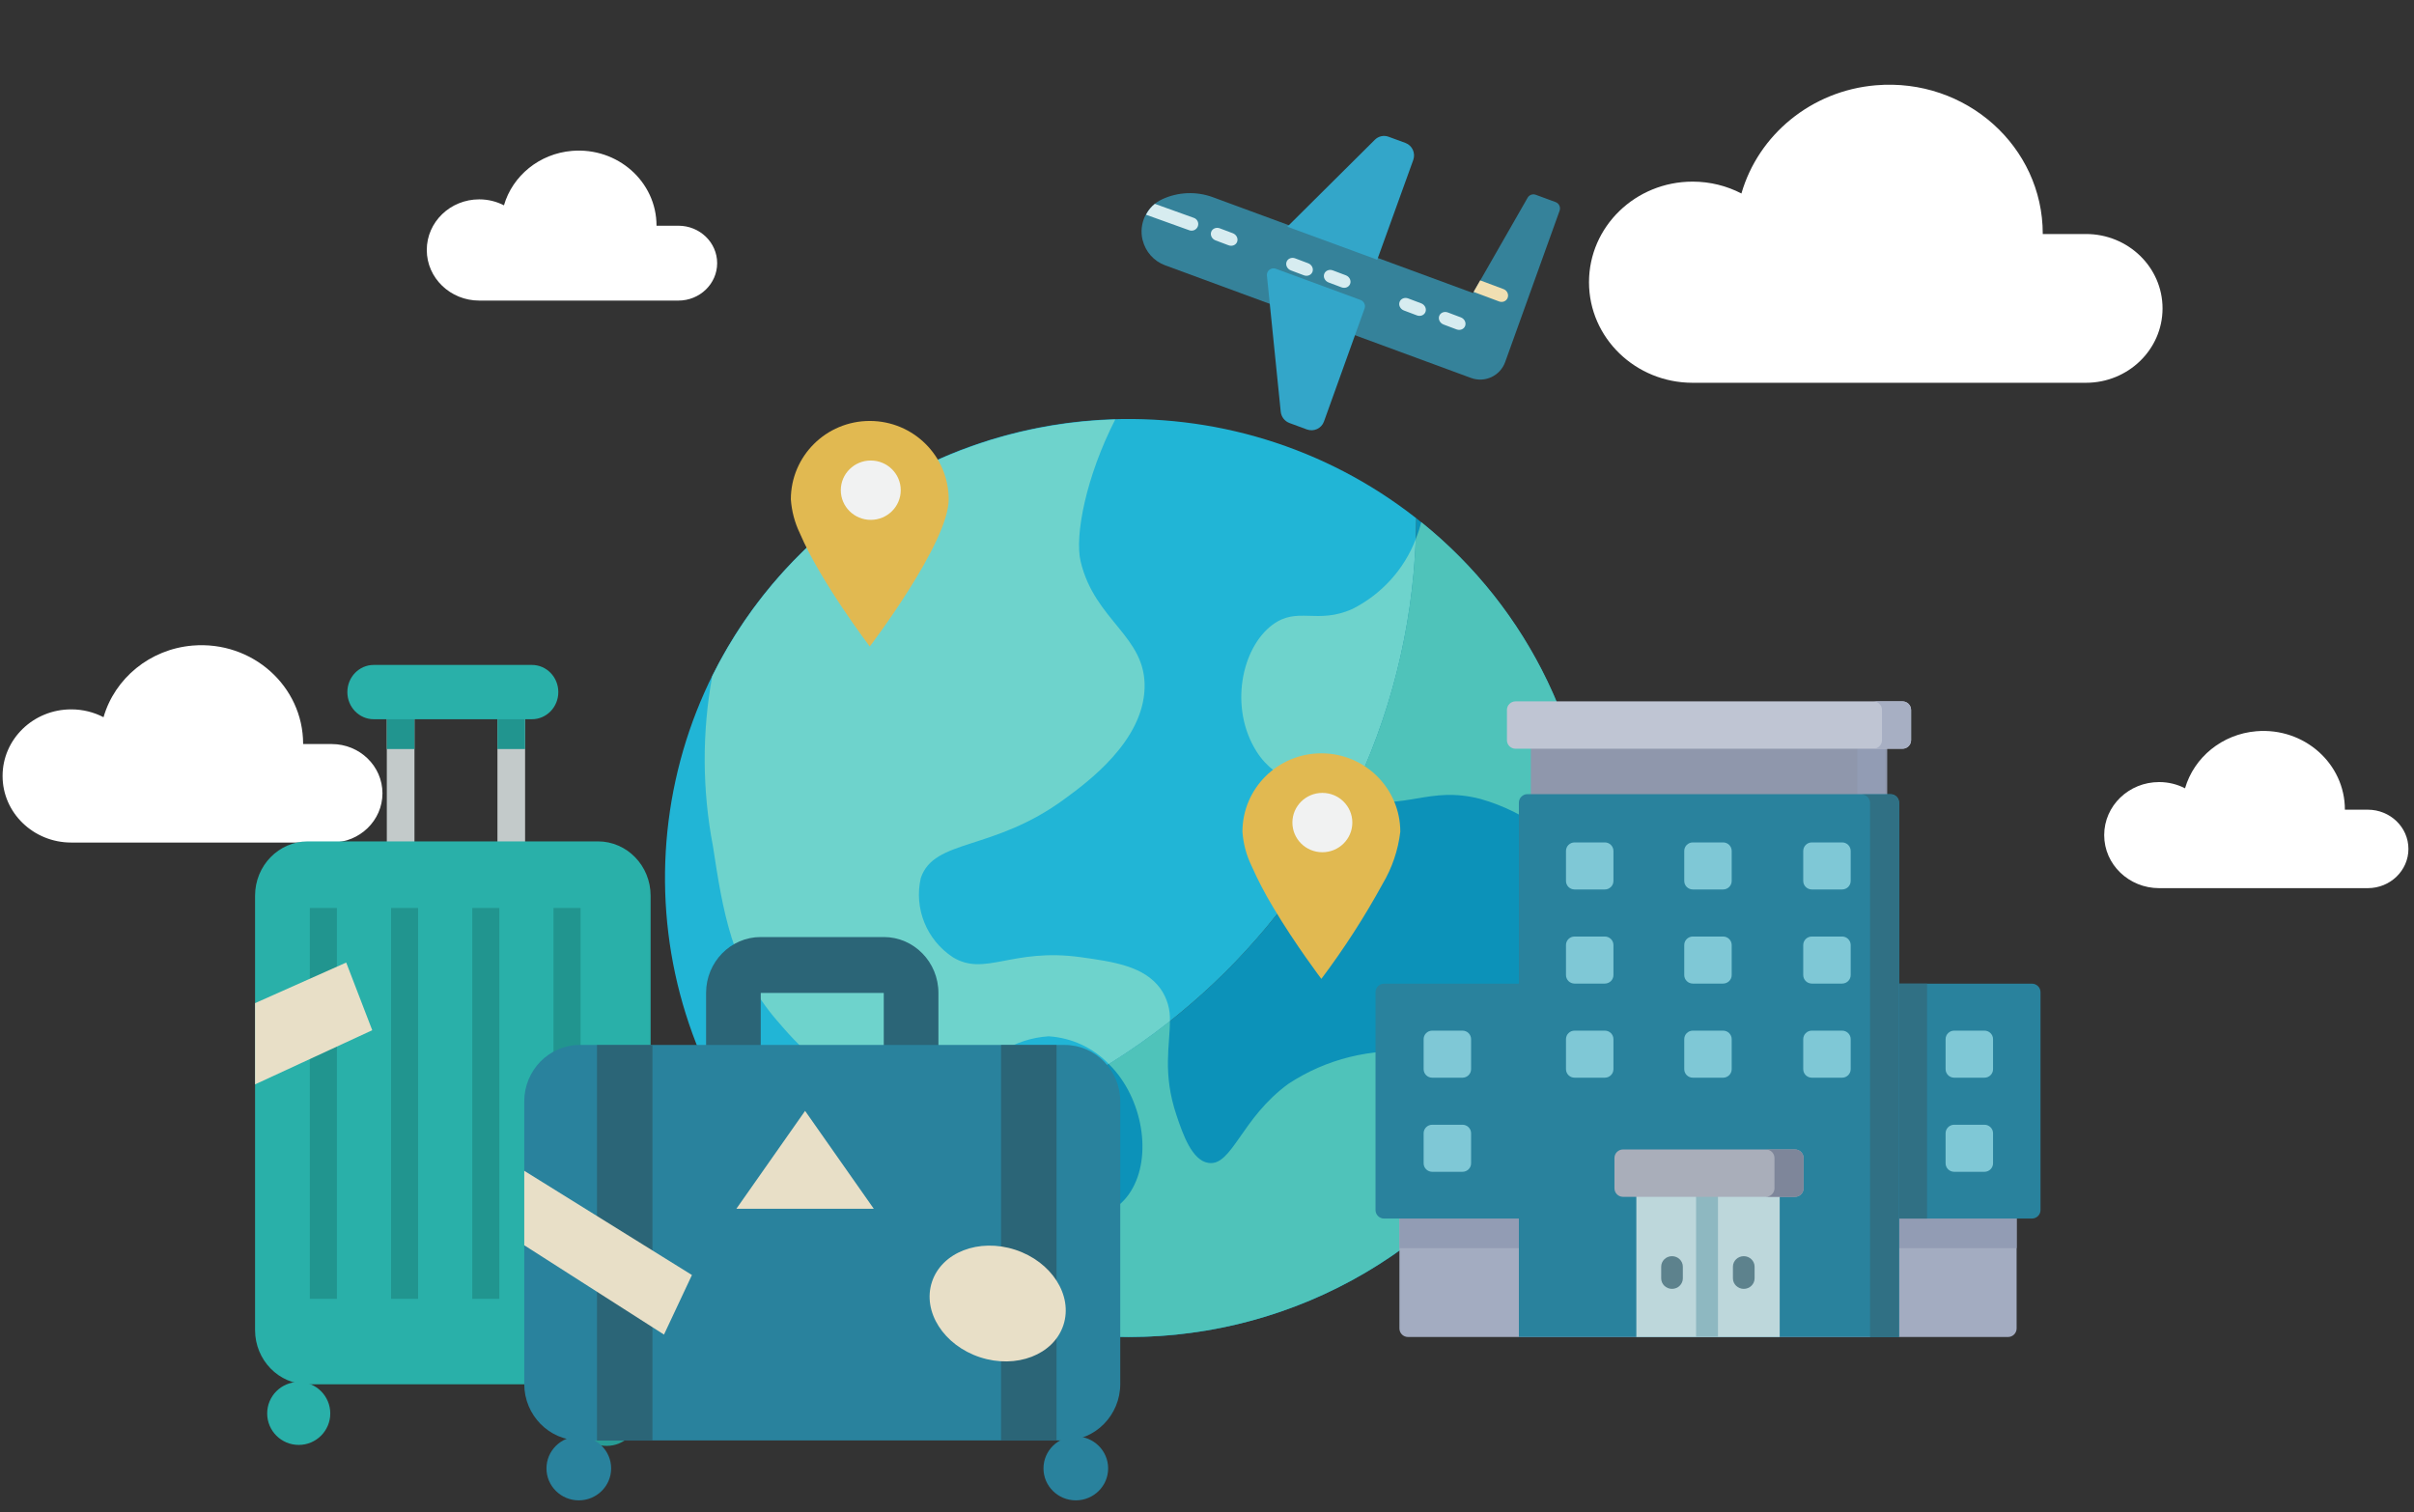 <svg xmlns="http://www.w3.org/2000/svg" width="265" height="166" viewBox="0 0 265 166">
  <rect x="0" y="0" width="265" height="166" fill="#333333" stroke="none"/>
  <g fill="none" fill-rule="evenodd">
    <g fill="#FFF" fill-rule="nonzero" transform="translate(0 9)">
      <path d="M237.396,21.982 C237.396,28.115 232.263,33.024 226.026,33.024 L182.845,33.024 C178.203,33.024 174.435,29.368 174.435,24.859 C174.435,20.347 178.2,16.691 182.845,16.691 L187.585,16.691 C187.585,16.683 187.584,16.672 187.584,16.663 C187.584,7.113 195.992,-0.47 205.915,0.363 C212.987,0.96 218.805,5.797 220.664,12.242 C222.262,11.412 224.085,10.94 226.023,10.94 C232.305,10.94 237.396,15.884 237.396,21.982 L237.396,21.982 Z" transform="matrix(-1 0 0 1 411.831 0)"/>
      <path d="M41.985,76.189 C41.985,80.25 38.585,83.5 34.454,83.5 L5.854,83.5 C2.779,83.5 0.283,81.079 0.283,78.094 C0.283,75.107 2.777,72.686 5.854,72.686 L8.993,72.686 C8.993,72.681 8.992,72.673 8.992,72.667 C8.992,66.345 14.561,61.324 21.134,61.875 C25.818,62.27 29.672,65.473 30.903,69.74 C31.961,69.19 33.169,68.878 34.452,68.878 C38.613,68.878 41.985,72.151 41.985,76.189 L41.985,76.189 Z" transform="matrix(-1 0 0 1 42.268 0)"/>
      <path d="M78.727,18.444 C78.727,21.53 76.128,24 72.97,24 L51.108,24 C48.758,24 46.85,22.16 46.85,19.891 C46.85,17.621 48.756,15.781 51.108,15.781 L53.508,15.781 C53.508,15.777 53.507,15.772 53.507,15.767 C53.507,10.962 57.764,7.146 62.788,7.565 C66.369,7.865 69.314,10.3 70.255,13.542 C71.064,13.125 71.987,12.887 72.969,12.887 C76.149,12.887 78.727,15.375 78.727,18.444 L78.727,18.444 Z" transform="matrix(-1 0 0 1 125.577 0)"/>
      <path d="M264.388,82.682 C264.388,85.917 261.665,88.506 258.357,88.506 L235.451,88.506 C232.989,88.506 230.99,86.578 230.99,84.199 C230.99,81.82 232.987,79.892 235.451,79.892 L237.965,79.892 C237.965,79.887 237.965,79.882 237.965,79.877 C237.965,74.841 242.425,70.841 247.689,71.28 C251.44,71.595 254.527,74.146 255.513,77.545 C256.36,77.107 257.327,76.859 258.356,76.859 C261.688,76.859 264.388,79.466 264.388,82.682 L264.388,82.682 Z" transform="matrix(-1 0 0 1 495.378 0)"/>
    </g>
    <g fill-rule="nonzero" transform="translate(73 46)">
      <path fill="#0C92B9" d="M82.469,10.892 C82.239,49.882 50.376,81.432 11,81.661 C23.154,96.878 43.054,103.832 62.162,99.541 C81.27,95.249 96.192,80.474 100.526,61.552 C104.86,42.632 97.838,22.927 82.469,10.892 Z"/>
      <path fill="#21B5D6" d="M82.469,10.892 C62.222,-4.993 33.167,-3.332 14.901,14.755 C-3.365,32.841 -5.042,61.612 11,81.661 C50.376,81.432 82.239,49.882 82.469,10.892 L82.469,10.892 Z"/>
      <path fill="#6ED3CC" d="M75.462,20.855 C71.584,22.593 69.443,20.543 66.688,22.593 C63.283,25.13 61.915,31.699 64.933,36.494 C67.069,39.873 70.899,40.72 75.224,41.655 C79.6,32.764 82.051,23.066 82.419,13.182 C81.143,16.507 78.663,19.242 75.462,20.855 Z"/>
      <path fill="#4FC3BA" d="M83.023 11.323C82.865 11.957 82.66 12.578 82.411 13.182 82.044 23.066 79.593 32.764 75.217 41.655L75.462 41.707C81.481 43.01 83.815 40.248 89.5 41.707 92.037 42.427 94.416 43.606 96.52 45.182 98.958 47.173 100.76 49.823 101.705 52.809 101.744 52.008 101.784 51.207 101.784 50.395 101.798 35.237 94.905 20.882 83.023 11.323L83.023 11.323zM49.139 71.247C52.614 75.052 53.526 81.482 50.894 85.148 48.754 88.137 45.823 87.111 43.875 90.361 42.401 93.073 42.401 96.337 43.875 99.049 44.145 99.539 44.468 99.998 44.839 100.42 46.848 100.66 48.87 100.782 50.894 100.786 69.452 100.792 86.539 90.79 95.483 74.689 92.291 72.574 87.305 69.777 82.481 69.509 77.537 69.03 72.578 70.258 68.442 72.984 63.266 76.738 62.248 82.055 59.668 81.672 57.843 81.412 56.843 78.492 56.159 76.46 54.591 71.83 55.441 68.698 55.427 66.102 53.284 67.799 51.045 69.374 48.72 70.817 48.901 70.993 49.05 71.148 49.139 71.247z"/>
      <path fill="#6ED3CC" d="M54.404,62.558 C52.597,60.056 49.227,59.587 45.629,59.083 C38.084,58.04 35.118,61.255 31.591,59.083 C28.716,57.188 27.319,53.732 28.081,50.395 C29.556,46.034 35.996,47.511 43.875,41.707 C46.42,39.848 52.473,35.382 52.649,29.543 C52.824,23.827 47.192,22.193 45.629,15.642 C44.951,12.82 46.217,6.331 49.427,0.056 C30.536,0.585 13.498,11.439 5.181,28.242 L5.181,28.258 C4.055,34.431 4.085,40.757 5.268,46.92 C6.339,53.923 7.321,60.282 12.288,66.034 C14.464,68.571 17.815,72.429 22.817,72.984 C28.362,73.593 35.68,70.083 36.855,69.509 C38.428,68.487 40.242,67.888 42.12,67.771 C44.629,67.93 46.985,69.017 48.72,70.817 C51.045,69.374 53.284,67.799 55.427,66.102 C55.486,64.842 55.127,63.597 54.404,62.558 Z"/>
      <g transform="translate(13.6)">
        <path fill="#E1B951" d="M17.545,8.826 C17.545,13.585 8.88,24.975 8.88,24.975 C8.88,24.975 3.476,17.87 1.202,12.541 C0.642,11.375 0.307,10.115 0.216,8.826 C0.216,4.07 4.095,0.214 8.88,0.214 C13.666,0.214 17.545,4.07 17.545,8.826 Z"/>
        <path fill="#F1F2F2" d="M12.28,7.816 C12.28,9.615 10.807,11.074 8.99,11.074 C7.173,11.074 5.7,9.615 5.7,7.816 C5.7,6.017 7.173,4.558 8.99,4.558 C10.807,4.558 12.28,6.017 12.28,7.816 Z"/>
      </g>
      <g transform="translate(63.174 36.49)">
        <path fill="#E1B951" d="M17.545,8.826 C17.307,10.846 16.646,12.793 15.606,14.543 C13.619,18.176 11.371,21.662 8.88,24.975 C8.88,24.975 6.043,21.24 3.606,17.148 C2.708,15.664 1.905,14.125 1.202,12.541 C0.642,11.375 0.307,10.115 0.216,8.826 C0.216,4.07 4.095,0.214 8.88,0.214 C13.666,0.214 17.545,4.07 17.545,8.826 L17.545,8.826 Z"/>
        <path fill="#F1F2F2" d="M12.28,7.816 C12.28,9.615 10.807,11.074 8.99,11.074 C7.173,11.074 5.7,9.615 5.7,7.816 C5.7,6.017 7.173,4.558 8.99,4.558 C10.807,4.558 12.28,6.017 12.28,7.816 Z"/>
      </g>
    </g>
    <g fill-rule="nonzero" transform="scale(-1 1) rotate(-50 -56.56 205.514)">
      <path fill="#35829A" d="M36.414,37.598 L36.407,37.594 C35.232,38.177 33.843,38.136 32.71,37.486 L1.647,19.71 C0.237,18.903 -0.243,17.111 0.575,15.707 L9.459,0.455 C9.664,0.104 10.115,-0.017 10.467,0.185 L12.484,1.339 C12.794,1.517 12.931,1.892 12.808,2.228 L8.641,13.545 L35.059,28.662 C36.744,29.627 37.971,31.22 38.47,33.089 C38.951,34.882 38.091,36.769 36.414,37.598 Z"/>
      <path fill="#F0DFB2" d="M8.7,13.42 L6.092,11.946 C5.732,11.742 5.604,11.3 5.806,10.957 C6.008,10.614 6.464,10.501 6.824,10.705 L9.203,12.05 L8.7,13.42 Z"/>
      <path fill="#33A6C9" d="M14.992 23.763L8.356 35.149C7.949 35.848 8.192 36.743 8.9 37.148L10.655 38.151C11.149 38.434 11.763 38.411 12.232 38.092L24.651 29.65C24.86 29.509 24.98 29.271 24.97 29.021 24.96 28.77 24.821 28.542 24.601 28.416L16.001 23.497C15.661 23.302 15.23 23.405 15.016 23.723L14.992 23.763zM18.205 19.25L24.054 9.179C24.46 8.486 25.345 8.245 26.037 8.639L27.752 9.623C28.234 9.899 28.511 10.43 28.461 10.987L27.323 24.483 18.205 19.25z"/>
      <path fill="#D7ECF0" d="M8.074 18.245L6.746 17.498C6.379 17.292 6.242 16.854 6.439 16.521 6.637 16.188 7.095 16.084 7.462 16.291L8.79 17.037C9.157 17.244 9.295 17.681 9.097 18.015 8.899 18.348 8.441 18.451 8.074 18.245zM12.052 20.589L10.723 19.843C10.356 19.636 10.219 19.199 10.417 18.866 10.615 18.532 11.072 18.429 11.439 18.635L12.768 19.382C13.135 19.588 13.272 20.026 13.074 20.359 12.877 20.693 12.419 20.796 12.052 20.589zM19.727 24.947L18.398 24.2C18.031 23.994 17.894 23.556 18.092 23.223 18.289 22.889 18.747 22.786 19.114 22.993L20.443 23.739C20.81 23.946 20.947 24.383 20.749 24.717 20.551 25.05 20.094 25.153 19.727 24.947zM23.397 27.265L22.068 26.518C21.701 26.312 21.564 25.874 21.762 25.541 21.959 25.207 22.417 25.104 22.784 25.311L24.113 26.057C24.48 26.264 24.617 26.701 24.419 27.034 24.221 27.368 23.764 27.471 23.397 27.265zM31.238 31.483L29.91 30.736C29.543 30.53 29.406 30.092 29.603 29.759 29.801 29.425 30.259 29.322 30.626 29.529L31.954 30.275C32.321 30.482 32.458 30.919 32.261 31.252 32.063 31.586 31.605 31.689 31.238 31.483zM38.303 35.518L33.939 32.975C33.592 32.773 33.473 32.328 33.672 31.98 33.87 31.632 34.313 31.514 34.66 31.716L38.596 34.01C38.606 34.488 38.521 34.963 38.348 35.407L38.303 35.518z"/>
    </g>
    <g fill-rule="nonzero" transform="translate(151 77)">
      <path fill="#A3ACC1" d="M70.377,55.913 L70.377,68.843 C70.377,69.362 69.955,69.783 69.433,69.783 L57.348,69.783 L15.653,69.783 L3.567,69.783 C3.045,69.783 2.623,69.362 2.623,68.843 L2.623,55.913 L70.377,55.913 Z"/>
      <rect width="67.754" height="4.118" x="2.623" y="55.913" fill="#929CB4"/>
      <path fill="#29829D" d="M57.357,56.78 L72.056,56.78 C72.577,56.78 73,56.362 73,55.846 L73,31.925 C73,31.409 72.577,30.991 72.056,30.991 L57.357,30.991 L15.643,30.991 L0.944,30.991 C0.423,30.991 0,31.409 0,31.925 L0,55.846 C0,56.362 0.423,56.78 0.944,56.78 L15.643,56.78 L57.357,56.78 L57.357,56.78 Z"/>
      <rect width="39.123" height="6.502" x="17.048" y="4.334" fill="#8F97AC"/>
      <rect width="3.06" height="6.502" x="52.892" y="4.334" fill="#929CB4"/>
      <path fill="#29829D" d="M56.537,10.186 L16.681,10.186 C16.159,10.186 15.737,10.606 15.737,11.124 L15.737,69.783 L57.482,69.783 L57.482,11.124 C57.482,10.606 57.059,10.186 56.537,10.186 Z"/>
      <path fill="#BFC5D3" d="M58.793,0.942 L58.793,4.259 C58.793,4.78 58.37,5.201 57.848,5.201 L15.37,5.201 C14.848,5.201 14.425,4.78 14.425,4.259 L14.425,0.942 C14.425,0.422 14.848,0 15.37,0 L57.848,0 C58.37,0 58.793,0.422 58.793,0.942 Z"/>
      <path fill="#A7AFC3" d="M57.835,0 L54.641,0 C55.17,0 55.599,0.422 55.599,0.942 L55.599,4.259 C55.599,4.78 55.17,5.201 54.641,5.201 L57.835,5.201 C58.365,5.201 58.793,4.78 58.793,4.259 L58.793,0.942 C58.793,0.422 58.364,0 57.835,0 Z"/>
      <path fill="#307084" d="M0.957,0.969 L0.957,59.623 L4.127,59.623 L4.127,0.969 C4.127,0.45 3.701,0.03 3.176,0.03 L0.006,0.03 C0.531,0.03 0.957,0.45 0.957,0.969 Z" transform="translate(53.33 10.186)"/>
      <rect width="15.737" height="17.554" x="28.632" y="52.229" fill="#BDD7DB"/>
      <path fill="#5D828D" d="M1.293.012C.637.012.105.53.105 1.168L.105 2.445C.105 3.083.637 3.601 1.293 3.601 1.95 3.601 2.482 3.083 2.482 2.445L2.482 1.168C2.482.53 1.95.012 1.293.012zM9.17.012C8.514.012 7.981.53 7.981 1.168L7.981 2.445C7.981 3.083 8.514 3.601 9.17 3.601 9.826 3.601 10.359 3.083 10.359 2.445L10.359 1.168C10.359.53 9.827.012 9.17.012z" transform="translate(31.254 60.898)"/>
      <rect width="2.404" height="17.554" x="35.189" y="52.229" fill="#8EB8C1"/>
      <path fill="#7FC8D6" d="M19.927 25.928L16.605 25.928C16.084 25.928 15.662 25.509 15.662 24.993L15.662 21.698C15.662 21.181 16.084 20.762 16.605 20.762L19.927 20.762C20.449 20.762 20.871 21.181 20.871 21.698L20.871 24.993C20.871 25.509 20.448 25.928 19.927 25.928zM45.972 25.928L42.65 25.928C42.129 25.928 41.707 25.509 41.707 24.993L41.707 21.698C41.707 21.181 42.129 20.762 42.65 20.762L45.972 20.762C46.493 20.762 46.916 21.181 46.916 21.698L46.916 24.993C46.916 25.509 46.493 25.928 45.972 25.928zM32.909 25.928L29.587 25.928C29.066 25.928 28.644 25.509 28.644 24.993L28.644 21.698C28.644 21.181 29.066 20.762 29.587 20.762L32.909 20.762C33.43 20.762 33.853 21.181 33.853 21.698L33.853 24.993C33.853 25.509 33.43 25.928 32.909 25.928zM19.927 15.596L16.605 15.596C16.084 15.596 15.662 15.177 15.662 14.66L15.662 11.365C15.662 10.849 16.084 10.43 16.605 10.43L19.927 10.43C20.449 10.43 20.871 10.849 20.871 11.365L20.871 14.66C20.871 15.177 20.448 15.596 19.927 15.596zM45.972 15.596L42.65 15.596C42.129 15.596 41.707 15.177 41.707 14.66L41.707 11.365C41.707 10.849 42.129 10.43 42.65 10.43L45.972 10.43C46.493 10.43 46.916 10.849 46.916 11.365L46.916 14.66C46.916 15.177 46.493 15.596 45.972 15.596zM32.909 15.596L29.587 15.596C29.066 15.596 28.644 15.177 28.644 14.66L28.644 11.365C28.644 10.849 29.066 10.43 29.587 10.43L32.909 10.43C33.43 10.43 33.853 10.849 33.853 11.365L33.853 14.66C33.853 15.177 33.43 15.596 32.909 15.596zM19.927 5.264L16.605 5.264C16.084 5.264 15.662 4.845 15.662 4.329L15.662 1.034C15.662.517 16.084.098 16.605.098L19.927.098C20.449.098 20.871.517 20.871 1.034L20.871 4.329C20.871 4.845 20.448 5.264 19.927 5.264zM45.972 5.264L42.65 5.264C42.129 5.264 41.707 4.845 41.707 4.329L41.707 1.034C41.707.517 42.129.098 42.65.098L45.972.098C46.493.098 46.916.517 46.916 1.034L46.916 4.329C46.916 4.845 46.493 5.264 45.972 5.264zM32.909 5.264L29.587 5.264C29.066 5.264 28.644 4.845 28.644 4.329L28.644 1.034C28.644.517 29.066.098 29.587.098L32.909.098C33.43.098 33.853.517 33.853 1.034L33.853 4.329C33.853 4.845 33.43 5.264 32.909 5.264zM4.301 25.928L.978 25.928C.457 25.928.035 25.509.035 24.993L.035 21.698C.035 21.181.457 20.762.978 20.762L4.301 20.762C4.822 20.762 5.244 21.181 5.244 21.698L5.244 24.993C5.244 25.509 4.821 25.928 4.301 25.928zM61.599 25.928L58.277 25.928C57.756 25.928 57.334 25.509 57.334 24.993L57.334 21.698C57.334 21.181 57.756 20.762 58.277 20.762L61.599 20.762C62.121 20.762 62.543 21.181 62.543 21.698L62.543 24.993C62.543 25.509 62.12 25.928 61.599 25.928zM4.301 36.26L.978 36.26C.457 36.26.035 35.841.035 35.325L.035 32.03C.035 31.513.457 31.094.978 31.094L4.301 31.094C4.822 31.094 5.244 31.513 5.244 32.03L5.244 35.325C5.244 35.841 4.821 36.26 4.301 36.26zM61.599 36.26L58.277 36.26C57.756 36.26 57.334 35.841 57.334 35.325L57.334 32.03C57.334 31.513 57.756 31.094 58.277 31.094L61.599 31.094C62.121 31.094 62.543 31.513 62.543 32.03L62.543 35.325C62.543 35.841 62.12 36.26 61.599 36.26z" transform="translate(5.246 15.387)"/>
      <path fill="#A9AEBA" d="M27.168,49.195 L46.051,49.195 C46.57,49.195 46.991,49.617 46.991,50.137 L46.991,53.454 C46.991,53.975 46.57,54.396 46.051,54.396 L27.168,54.396 C26.648,54.396 26.228,53.975 26.228,53.454 L26.228,50.137 C26.228,49.617 26.648,49.195 27.168,49.195 Z"/>
      <path fill="#7E869A" d="M46.033,49.195 L42.838,49.195 C43.368,49.195 43.797,49.617 43.797,50.137 L43.797,53.454 C43.797,53.975 43.368,54.396 42.838,54.396 L46.033,54.396 C46.562,54.396 46.991,53.975 46.991,53.454 L46.991,50.137 C46.991,49.617 46.562,49.195 46.033,49.195 Z"/>
      <rect width="3.06" height="25.789" x="57.482" y="30.991" fill="#307084"/>
    </g>
    <g transform="translate(28 73)">
      <g fill="#C3CACA" transform="translate(14.416 3.947)">
        <rect width="3.036" height="17.077" x=".047" y=".085"/>
        <rect width="3.036" height="17.077" x="12.191" y=".085"/>
      </g>
      <g fill="#21958F" transform="translate(14.416 4.605)">
        <rect width="3.036" height="4.547" x=".047" y=".083"/>
        <rect width="3.036" height="4.547" x="12.191" y=".083"/>
      </g>
      <path fill="#29B0A9" d="M13.027 0L30.395 0C31.995 0 33.29 1.334 33.29 2.98L33.29 2.98C33.29 4.627 31.995 5.961 30.395 5.961L13.027 5.961C11.427 5.961 10.132 4.627 10.132 2.98L10.132 2.98C10.132 1.334 11.427 0 13.027 0zM5.79 19.372L37.632 19.372C40.83 19.372 43.422 22.041 43.422 25.333L43.422 73.019C43.422 76.31 40.83 78.979 37.632 78.979L5.79 78.979C2.592 78.979 0 76.31 0 73.019L0 25.333C0 22.041 2.592 19.372 5.79 19.372z"/>
      <ellipse cx="3.463" cy="3.455" fill="#29B0A9" rx="3.463" ry="3.455" transform="translate(1.33 78.721)"/>
      <g fill="#21958F" transform="translate(5.988 26.533)">
        <rect width="2.972" height="42.91" x="8.94" y=".15"/>
        <rect width="2.972" height="42.91" x=".023" y=".15"/>
        <rect width="2.972" height="42.91" x="17.856" y=".15"/>
        <rect width="2.972" height="42.91" x="26.773" y=".15"/>
      </g>
      <ellipse cx="38.591" cy="82.23" fill="#279C96" rx="3.549" ry="3.508"/>
      <polygon fill="#E8DFC7" points="12.864 40.104 0 46.049 0 37.131 10.005 32.673"/>
      <g transform="translate(29.55 29.873)">
        <path fill="#2B6577" d="M45.467,12.28 L45.467,6.14 C45.467,2.749 42.78,0 39.466,0 L25.962,0 C22.648,0 19.961,2.749 19.961,6.14 L19.961,12.28 L25.962,12.28 L25.962,6.14 L39.466,6.14 L39.466,12.28 L45.467,12.28 Z"/>
        <path fill="#29829D" d="M65.428,18.052 L65.428,49.064 C65.428,52.49 62.703,55.267 59.342,55.267 L6.086,55.267 C2.725,55.267 0,52.49 0,49.064 L0,18.052 C0,14.627 2.725,11.849 6.086,11.849 L59.342,11.849 C62.703,11.849 65.428,14.627 65.428,18.052 Z"/>
        <g fill="#29829D" transform="translate(2.44 54.828)">
          <ellipse cx="3.549" cy="3.508" rx="3.549" ry="3.508"/>
          <ellipse cx="58.109" cy="3.508" rx="3.549" ry="3.508"/>
        </g>
        <g fill="#2B6577" transform="translate(7.984 11.85)">
          <rect width="6.091" height="43.432"/>
          <rect width="6.091" height="43.432" x="44.358"/>
        </g>
        <polygon fill="#E8DFC7" points="23.288 29.83 30.829 19.086 38.37 29.83"/>
        <ellipse cx="51.971" cy="40.235" fill="#E8DFC7" rx="7.594" ry="6.209" transform="rotate(-161.875 51.971 40.235)"/>
        <polygon fill="#E8DFC7" points="0 25.664 0 33.837 15.34 43.645 18.409 37.106"/>
      </g>
    </g>
  </g>
</svg>
